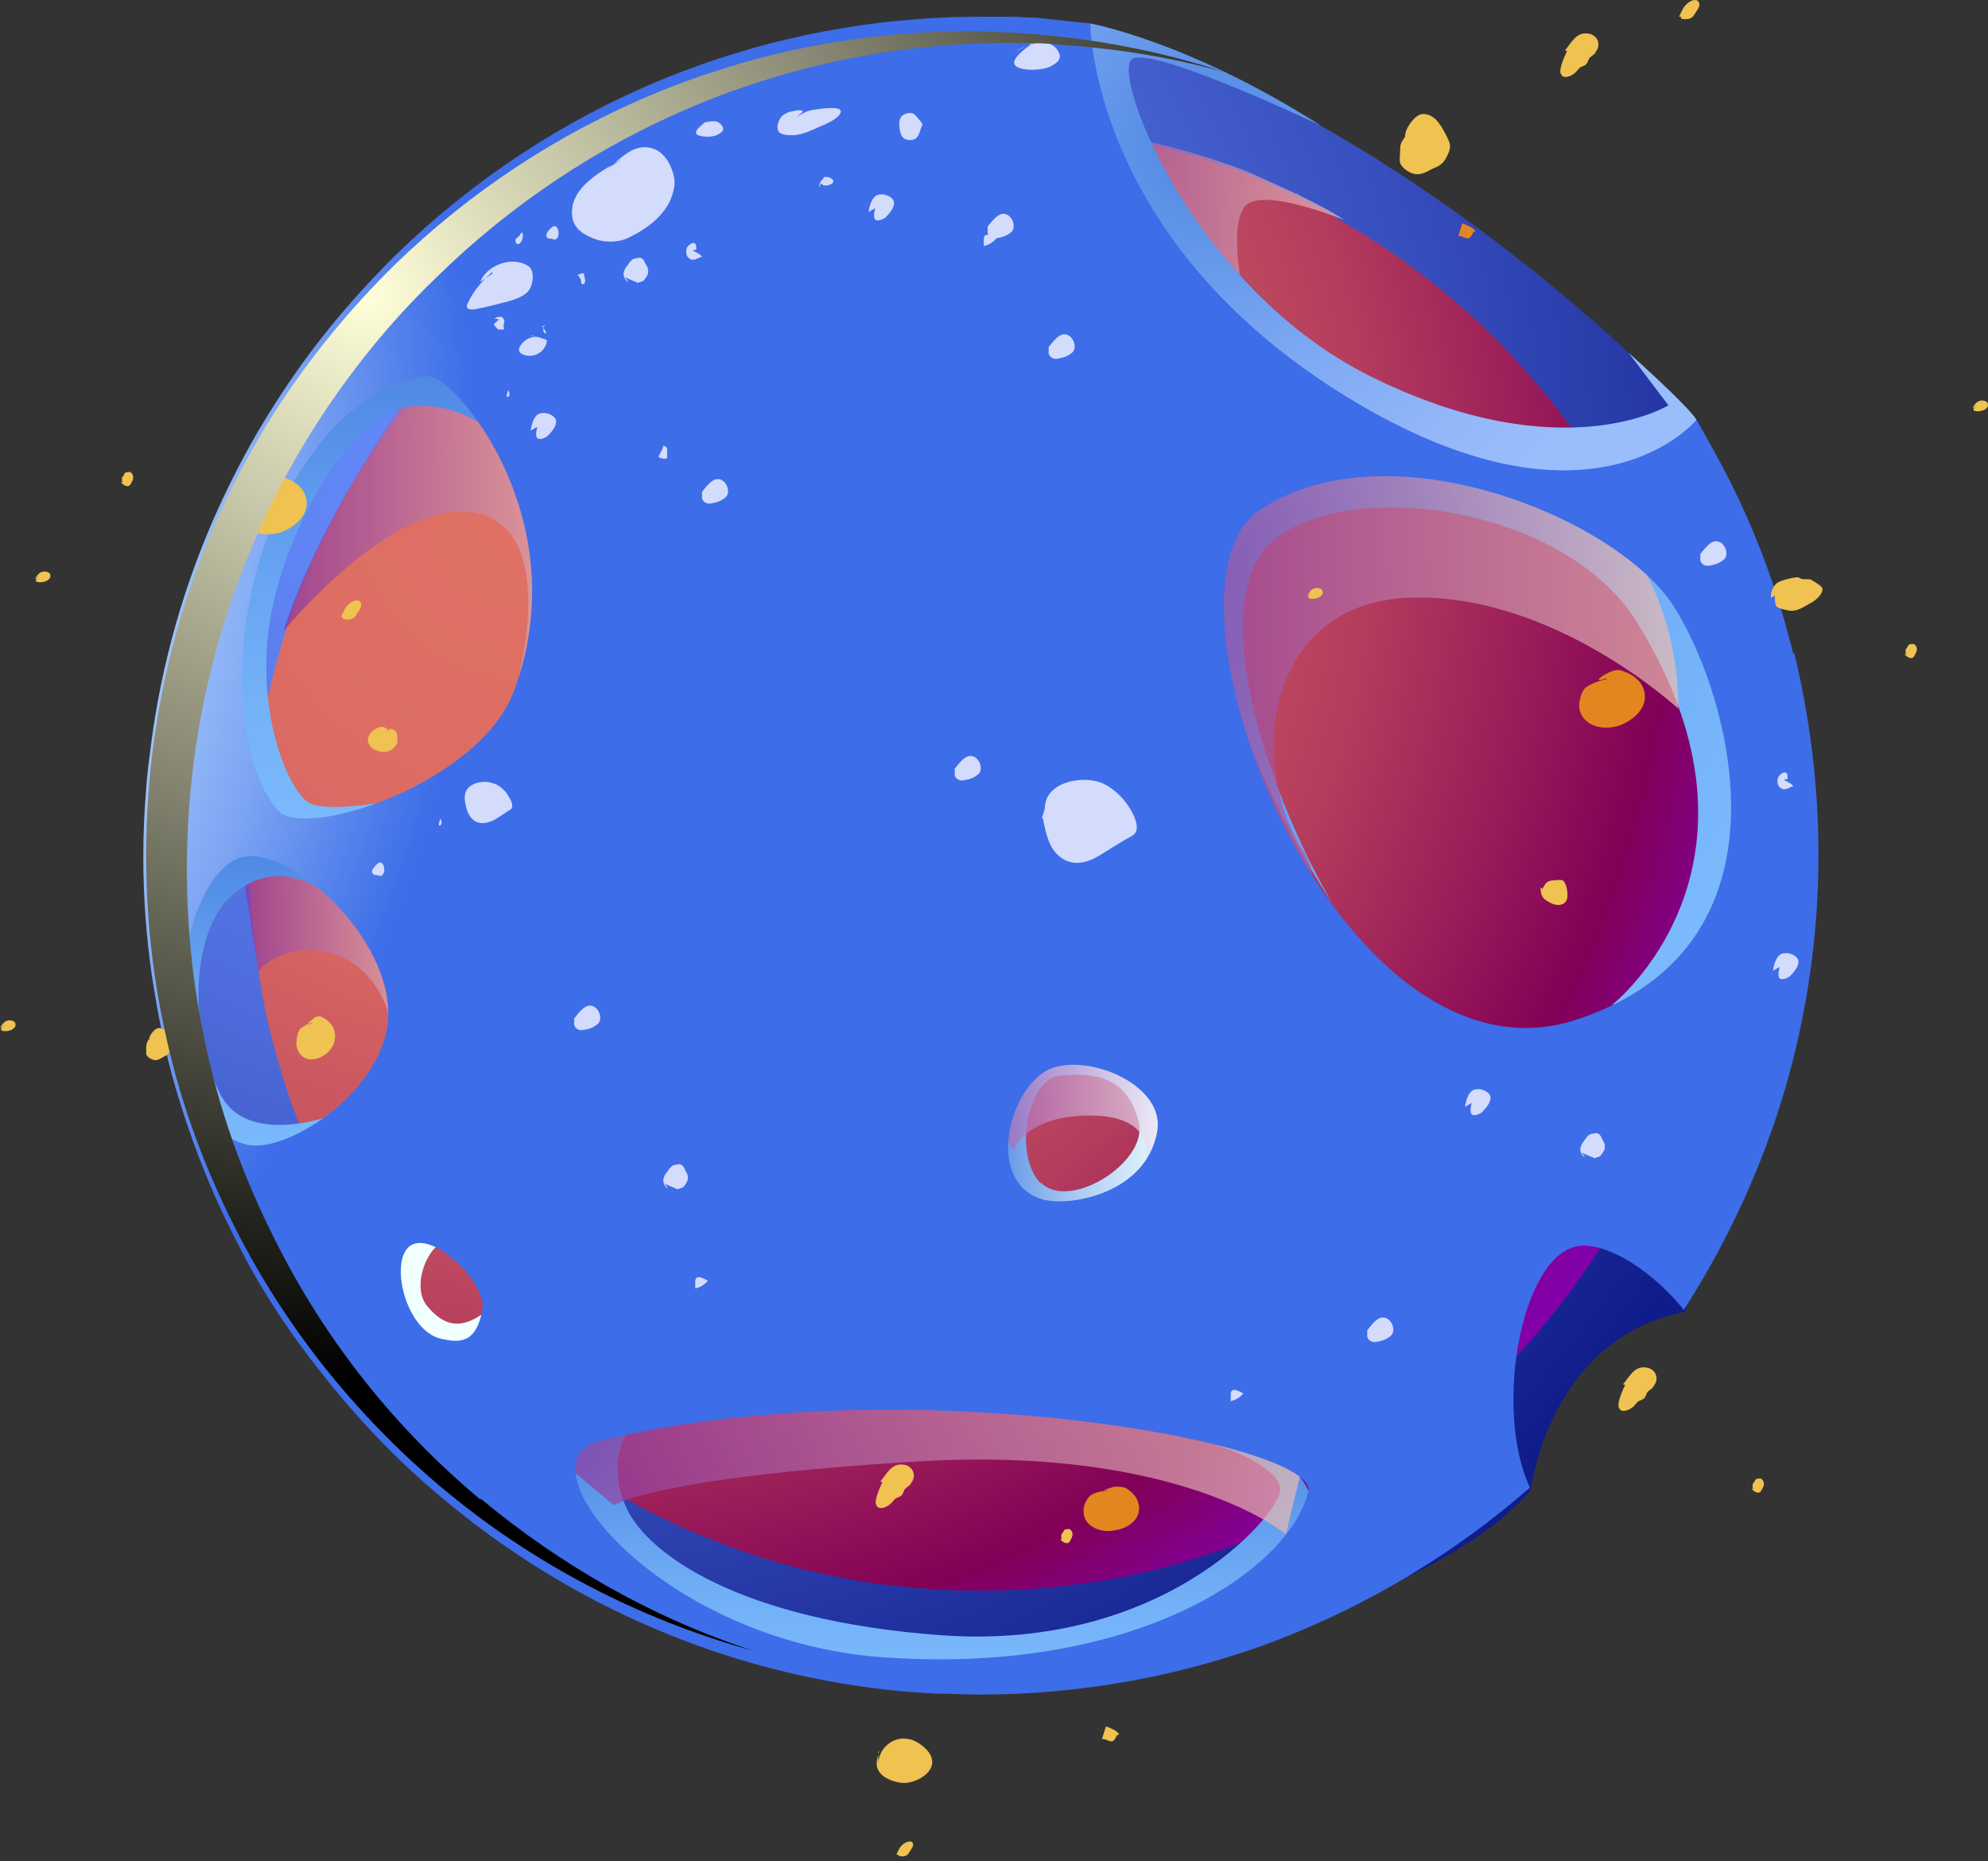 <svg width="360" height="337" viewBox="0 0 360 337" fill="none" xmlns="http://www.w3.org/2000/svg">
<rect x="0" y="0" width="360" height="337" fill="#333333" stroke="none"/>
<path fill-rule="evenodd" clip-rule="evenodd" d="M307.21 76.028C307.21 76.028 260.217 24.134 197.442 4.256C197.442 4.256 84.868 23.958 58.216 69.344C31.563 114.729 16.307 195.296 58.216 244.727C100.124 294.158 146.942 310.166 204.631 300.315C262.496 290.64 277.225 269.706 277.225 269.706C277.225 269.706 280.382 242.44 305.106 237.515C305.106 237.515 339.299 138.125 307.385 76.028H307.21Z" fill="url(#paint0_radial_452_20146)"/>
<path fill-rule="evenodd" clip-rule="evenodd" d="M310.191 155.012C310.191 167.854 308.437 180.168 305.106 191.778C298.442 215.174 285.291 236.107 267.932 252.291C255.482 263.901 240.928 273.225 224.621 279.381C210.067 285.011 194.11 288.001 177.628 288.001C175.348 288.001 172.893 288.001 170.614 287.825C167.107 287.649 163.775 287.297 160.268 286.946C134.667 283.603 111.346 272.873 92.584 257.041C85.57 251.06 79.082 244.375 73.471 237.163C69.087 231.709 65.23 225.904 61.898 219.748C61.021 218.34 60.32 216.757 59.443 215.35C58.566 213.767 57.865 212.183 57.163 210.6C54.884 205.499 52.78 200.221 51.202 194.944C49.974 191.074 48.922 187.028 48.045 182.982C47.519 180.168 46.993 177.353 46.643 174.362C45.766 168.206 45.24 161.873 45.24 155.54C45.24 151.846 45.24 148.152 45.766 144.633C45.941 142.347 46.292 140.06 46.467 137.773C48.221 124.755 51.728 112.266 56.988 100.656C59.618 95.026 62.599 89.397 65.931 84.296C71.542 75.5 78.03 67.408 85.394 60.372C109.242 37.152 141.857 22.727 177.803 22.727C179.206 22.727 180.609 22.727 182.011 22.727C183.589 22.727 184.992 22.727 186.395 22.903C187.973 22.903 189.376 23.079 190.779 23.255C196.916 23.782 202.702 24.838 208.489 26.245C212.697 27.301 216.73 28.356 220.763 29.764C223.569 30.643 226.199 31.698 228.829 32.93C230.758 33.809 232.687 34.689 234.616 35.569C234.966 35.569 235.317 35.92 235.668 36.096C238.298 37.328 240.928 38.735 243.383 40.318C253.203 45.947 262.145 52.808 270.211 60.724C271.614 62.131 273.017 63.538 274.42 65.122C275.297 66.177 276.349 67.233 277.225 68.288C278.804 70.047 280.206 71.806 281.784 73.741C287.045 80.426 291.779 87.814 295.637 95.378C300.196 104.35 303.703 113.849 306.158 123.876C308.613 134.079 310.015 144.809 310.015 155.892L310.191 155.012Z" fill="url(#paint1_radial_452_20146)"/>
<path fill-rule="evenodd" clip-rule="evenodd" d="M296.514 112.794C283.187 91.156 243.032 86.231 230.057 98.369C218.484 109.275 229.005 142.347 241.104 163.28C241.104 163.28 204.631 109.451 228.654 87.814C252.677 66.177 301.774 93.795 311.944 110.859C321.939 127.922 318.432 160.29 311.944 171.724C305.456 183.158 291.955 181.927 291.955 181.927C291.955 181.927 323.693 156.947 296.514 112.794V112.794Z" fill="url(#paint2_radial_452_20146)"/>
<path style="mix-blend-mode:multiply" opacity="0.71" fill-rule="evenodd" clip-rule="evenodd" d="M51.552 114.025C51.552 114.025 71.542 89.573 86.447 92.916C101.176 96.258 93.811 122.821 93.811 122.821L108.716 79.898C108.716 79.898 81.537 68.816 72.419 73.917C72.419 73.917 58.04 93.795 51.377 114.025H51.552Z" fill="url(#paint3_linear_452_20146)"/>
<path fill-rule="evenodd" clip-rule="evenodd" d="M113.45 259.679C113.45 259.679 109.768 264.957 113.45 273.049C117.133 281.141 133.615 293.454 170.614 296.093C210.593 298.908 231.46 274.456 231.81 269.882C232.161 265.309 219.361 261.263 219.361 261.263C219.361 261.263 233.564 261.79 236.895 269.882C240.227 277.974 213.223 306.472 168.159 302.602C123.094 298.556 100.825 271.817 101.176 264.605C101.527 257.393 113.626 259.679 113.626 259.679H113.45Z" fill="url(#paint4_linear_452_20146)"/>
<path fill-rule="evenodd" clip-rule="evenodd" d="M86.447 76.38C86.447 76.38 80.134 72.158 72.594 73.917C62.424 76.38 49.799 98.897 48.396 116.312C47.169 131.44 52.604 143.402 55.936 145.337C59.092 147.096 68.737 145.337 68.737 145.337C68.737 145.337 59.969 151.67 47.344 147.272C34.719 142.874 40.856 105.581 47.344 89.573C53.832 73.565 74.172 63.363 79.257 64.418C84.342 65.474 86.447 76.38 86.447 76.38V76.38Z" fill="url(#paint5_linear_452_20146)"/>
<path fill-rule="evenodd" clip-rule="evenodd" d="M216.38 190.019C213.223 185.797 194.987 181.399 194.987 181.399L185.694 191.778C178.855 193.713 174.121 215.174 179.907 219.924C185.694 224.673 208.84 223.618 212.347 214.646C215.854 205.675 219.361 194.416 216.204 190.195L216.38 190.019ZM188.499 214.294C183.414 209.193 186.044 195.472 191.831 194.768C199.722 193.889 204.456 196 206.209 203.212C207.963 210.424 193.584 219.396 188.499 214.118V214.294Z" fill="url(#paint6_linear_452_20146)"/>
<path fill-rule="evenodd" clip-rule="evenodd" d="M76.452 247.542C79.608 249.301 90.48 246.839 90.48 246.839L91.883 237.867C94.689 234.7 89.954 219.924 85.395 218.692C80.836 217.461 69.087 224.497 70.315 231.182C71.542 237.867 73.471 245.783 76.627 247.542H76.452ZM82.765 224.497C87.148 226.256 90.48 235.58 87.675 237.691C83.817 240.506 80.66 240.506 77.329 236.46C73.997 232.414 78.381 222.914 82.765 224.673V224.497Z" fill="url(#paint7_linear_452_20146)"/>
<path style="mix-blend-mode:multiply" opacity="0.71" fill-rule="evenodd" clip-rule="evenodd" d="M304.054 128.45C304.054 128.45 281.434 107.34 255.307 108.22C229.355 109.099 225.848 137.773 235.843 153.781C245.838 169.789 206.209 141.291 206.209 141.291V79.898C206.209 79.898 254.255 75.148 279.856 86.759C305.456 98.369 303.878 128.45 303.878 128.45H304.054Z" fill="url(#paint8_linear_452_20146)"/>
<path style="mix-blend-mode:multiply" opacity="0.71" fill-rule="evenodd" clip-rule="evenodd" d="M225.322 37.504C221.64 42.605 226.9 60.9 226.9 60.9L185.869 41.374L190.779 22.727C196.916 23.255 202.702 24.31 208.489 25.718C212.697 26.773 216.73 27.828 220.763 29.236C223.569 30.115 226.199 31.171 228.829 32.402C230.758 33.282 232.687 34.161 234.616 35.041C234.966 35.041 235.317 35.393 235.668 35.569C238.298 36.8 240.928 38.207 243.383 39.79C236.895 37.328 227.427 34.337 225.147 37.679L225.322 37.504Z" fill="url(#paint9_linear_452_20146)"/>
<path style="mix-blend-mode:multiply" opacity="0.71" fill-rule="evenodd" clip-rule="evenodd" d="M46.643 175.946C46.643 175.946 51.377 170.141 59.969 172.604C68.386 175.067 70.315 183.511 70.315 183.511L77.154 158.707L48.922 152.549L43.837 157.475L46.818 175.946H46.643Z" fill="url(#paint10_linear_452_20146)"/>
<path style="mix-blend-mode:multiply" opacity="0.71" fill-rule="evenodd" clip-rule="evenodd" d="M183.589 208.313C183.589 208.313 185.518 201.98 197.442 201.98C209.366 201.98 207.612 209.897 207.612 209.897L215.678 194.768L192.182 180.695L170.614 189.843L183.765 208.489L183.589 208.313Z" fill="url(#paint11_linear_452_20146)"/>
<path style="mix-blend-mode:multiply" opacity="0.71" fill-rule="evenodd" clip-rule="evenodd" d="M111.171 272.521C111.171 272.521 118.886 267.419 166.405 264.605C213.925 261.79 232.862 277.798 232.862 277.798L238.298 255.282L143.61 235.228L99.247 248.421L96.617 260.383L111.346 272.697L111.171 272.521Z" fill="url(#paint12_linear_452_20146)"/>
<path fill-rule="evenodd" clip-rule="evenodd" d="M57.865 160.993C57.865 160.993 50.15 155.012 42.084 162.049C34.193 168.733 34.368 187.732 39.979 198.286C44.714 207.258 58.917 202.332 58.917 202.332C58.917 202.332 47.695 212.535 38.927 206.202C30.16 200.045 28.406 165.567 36.122 155.892C43.837 146.217 58.216 160.993 58.216 160.993H57.865Z" fill="url(#paint13_linear_452_20146)"/>
<path fill-rule="evenodd" clip-rule="evenodd" d="M324.745 118.423C321.939 106.988 317.906 96.082 312.646 85.879C310.892 82.537 309.139 79.37 307.21 76.028C295.637 81.657 277.927 84.296 253.378 71.982C220.413 55.271 204.281 22.903 197.442 4.256C194.11 3.904 190.954 3.553 187.622 3.201C185.869 3.201 184.291 3.025 182.537 3.025C180.959 3.025 179.381 3.025 177.803 3.025C136.421 3.025 99.247 19.385 71.893 45.947C63.476 54.215 55.936 63.362 49.623 73.389C45.766 79.37 42.434 85.703 39.453 92.212C33.492 105.405 29.283 119.83 27.354 134.782C27.004 137.421 26.653 140.06 26.478 142.698C26.127 146.744 25.951 150.966 25.951 155.188C25.951 162.576 26.478 169.613 27.53 176.825C28.056 180.168 28.582 183.334 29.283 186.676C30.16 191.25 31.387 195.824 32.79 200.221C34.719 206.378 36.998 212.359 39.629 218.164C40.505 220.099 41.382 221.858 42.259 223.618C43.136 225.377 44.012 226.96 44.889 228.719C48.747 235.755 53.306 242.44 58.216 248.597C64.704 256.865 72.068 264.605 80.134 271.29C101.702 289.408 128.355 301.722 157.638 305.592C161.496 306.12 165.529 306.472 169.386 306.648C172.017 306.648 174.822 306.824 177.452 306.824C196.39 306.824 214.626 303.305 231.284 296.973C248.118 290.464 263.548 281.141 277.05 269.354C270.211 254.578 275.823 225.904 286.519 225.553C291.779 225.377 299.319 230.302 304.93 237.163C312.821 224.849 319.134 211.304 323.342 196.879C327.2 183.51 329.304 169.437 329.304 154.836C329.304 142.171 327.726 129.857 324.92 118.247L324.745 118.423ZM44.714 207.258C25.951 202.684 31.387 155.716 45.065 155.012C54.007 154.66 70.315 169.789 70.315 183.51C70.315 197.231 51.903 209.017 44.714 207.258ZM189.201 217.285C177.978 214.47 182.713 196.175 190.603 193.361C197.793 190.898 211.119 196.703 209.541 204.971C207.437 216.229 193.76 218.34 189.376 217.285H189.201ZM79.959 242.44C72.945 240.857 70.139 226.608 75.049 225.201C79.433 223.793 88.375 232.765 87.323 237.339C86.096 243.671 82.764 242.968 79.959 242.44V242.44ZM92.934 125.459C86.622 141.819 55.235 152.198 50.325 146.744C42.434 137.773 41.207 113.497 49.623 94.323C59.443 72.158 72.419 68.816 77.329 68.112C82.238 67.584 104.858 94.323 92.934 125.459V125.459ZM160.619 300.139C119.763 297.5 93.285 264.605 108.54 260.911C163.6 247.366 238.824 261.263 236.895 270.058C233.739 283.779 206.56 303.129 160.794 300.139H160.619ZM285.116 184.741C241.805 198.462 206.385 106.461 228.303 92.212C250.923 77.435 290.376 92.74 302.125 108.396C311.769 121.589 328.427 170.844 285.116 184.741Z" fill="url(#paint14_radial_452_20146)"/>
<path fill-rule="evenodd" clip-rule="evenodd" d="M239.175 22.727C239.175 22.727 209.541 8.654 205.157 10.589C200.774 12.524 215.678 51.928 248.118 68.112C282.836 85.351 302.125 73.389 302.125 73.389L294.936 63.89C294.936 63.89 305.807 73.565 307.21 76.028C307.21 76.028 288.448 99.073 244.085 71.982C197.442 43.484 197.442 4.256 197.442 4.256C197.442 4.256 215.152 7.423 239.175 22.727Z" fill="url(#paint15_radial_452_20146)"/>
<g style="mix-blend-mode:multiply">
<path fill-rule="evenodd" clip-rule="evenodd" d="M100.124 41.022C100.124 41.022 98.195 42.429 99.247 43.133C99.598 43.309 99.773 43.133 100.124 43.309C100.299 43.309 100.475 43.485 100.65 43.309C101.527 42.957 101.176 40.494 100.124 41.022Z" fill="#D3DCFD"/>
<path fill-rule="evenodd" clip-rule="evenodd" d="M68.561 156.244C68.561 156.244 66.632 157.651 67.684 158.355C68.035 158.531 68.21 158.355 68.561 158.531C68.737 158.531 68.912 158.707 69.087 158.531C69.964 158.179 69.613 155.716 68.561 156.244V156.244Z" fill="#D3DCFD"/>
<path fill-rule="evenodd" clip-rule="evenodd" d="M104.507 49.817C104.507 49.817 105.209 49.465 105.735 49.465C105.735 49.993 106.261 51.049 105.735 51.401C105.034 51.752 105.384 50.697 105.034 50.345L104.683 49.817H104.507Z" fill="#D3DCFD"/>
<path fill-rule="evenodd" clip-rule="evenodd" d="M113.1 50.169C113.1 50.169 114.678 50.873 115.554 51.225C115.73 51.049 116.256 51.049 116.431 50.873C116.782 50.697 117.133 49.993 117.308 49.642C117.483 48.938 117.308 48.41 116.957 47.882C116.782 47.531 116.607 47.003 116.256 46.827C115.905 46.475 115.204 46.827 114.853 46.827C114.327 47.003 113.976 47.531 113.626 48.058C113.275 48.41 112.924 49.114 112.924 49.642C112.924 50.169 113.275 50.873 113.801 51.049L113.275 50.345L113.1 50.169Z" fill="#D3DCFD"/>
<path fill-rule="evenodd" clip-rule="evenodd" d="M120.289 214.294C120.289 214.294 121.867 214.998 122.744 215.35C122.919 215.174 123.445 215.174 123.621 214.998C123.971 214.822 124.322 214.118 124.497 213.767C124.673 213.063 124.497 212.535 124.147 212.007C123.971 211.656 123.796 211.128 123.445 210.952C123.094 210.6 122.393 210.952 122.042 210.952C121.516 211.128 121.166 211.656 120.815 212.183C120.464 212.535 120.113 213.239 120.113 213.767C120.113 214.294 120.464 214.998 120.99 215.174L120.464 214.47L120.289 214.294Z" fill="#D3DCFD"/>
<path fill-rule="evenodd" clip-rule="evenodd" d="M286.343 208.665C286.343 208.665 287.922 209.369 288.798 209.721C288.974 209.545 289.5 209.545 289.675 209.369C290.026 209.193 290.377 208.489 290.552 208.138C290.727 207.434 290.552 206.906 290.201 206.378C290.026 206.027 289.851 205.499 289.5 205.323C289.149 204.971 288.448 205.323 288.097 205.323C287.571 205.499 287.22 206.027 286.87 206.554C286.519 206.906 286.168 207.61 286.168 208.138C286.168 208.665 286.519 209.369 287.045 209.545L286.519 208.841L286.343 208.665Z" fill="#D3DCFD"/>
<path fill-rule="evenodd" clip-rule="evenodd" d="M90.304 57.909C90.304 57.909 89.603 58.437 89.427 58.789C89.778 59.141 89.954 59.669 90.48 59.669C90.655 59.669 91.006 59.669 91.181 59.669C91.356 59.493 91.181 59.141 91.181 58.965C91.181 58.437 91.532 58.261 91.181 57.733C91.006 57.382 90.83 57.382 90.48 57.382C90.304 57.382 89.778 57.382 89.603 57.733H90.129L90.304 57.909Z" fill="#D3DCFD"/>
<path fill-rule="evenodd" clip-rule="evenodd" d="M92.058 70.575C92.058 70.575 91.356 72.334 92.058 71.806C92.409 71.63 92.233 70.927 92.058 70.751V70.575Z" fill="#D3DCFD"/>
<path fill-rule="evenodd" clip-rule="evenodd" d="M79.783 148.152C79.783 148.152 79.082 149.911 79.783 149.383C80.134 149.207 79.959 148.504 79.783 148.328V148.152Z" fill="#D3DCFD"/>
<path fill-rule="evenodd" clip-rule="evenodd" d="M120.113 80.954C120.113 80.954 119.587 82.009 119.237 82.713C119.412 82.889 119.938 83.065 120.289 83.065C120.815 83.065 120.815 83.065 120.815 82.361C120.815 82.009 120.815 81.657 120.815 81.305C120.815 80.954 120.289 80.602 119.938 80.778L120.113 80.954Z" fill="#D3DCFD"/>
<path fill-rule="evenodd" clip-rule="evenodd" d="M98.37 59.317C98.37 59.317 98.896 60.02 98.896 60.372C98.546 60.372 98.37 60.02 98.37 59.669C98.37 59.141 98.37 59.317 98.721 58.789L98.195 59.141L98.37 59.317Z" fill="#D3DCFD"/>
<path fill-rule="evenodd" clip-rule="evenodd" d="M94.162 42.605C94.162 42.605 93.461 43.133 93.285 43.485C93.461 43.661 93.285 44.188 93.811 44.188C94.162 44.188 94.337 43.837 94.513 43.485C94.688 43.133 94.688 42.957 94.688 42.605C94.688 42.605 94.688 41.725 94.337 42.253L93.987 42.781L94.162 42.605Z" fill="#D3DCFD"/>
<path fill-rule="evenodd" clip-rule="evenodd" d="M148.345 33.986C148.345 33.986 148.344 33.106 148.695 32.754C148.695 32.754 148.871 32.578 149.046 32.402C149.221 32.05 149.046 32.05 149.572 32.05C149.923 32.05 150.273 32.05 150.624 32.402C151.852 33.282 148.871 34.161 148.695 33.106L148.345 33.986Z" fill="#D3DCFD"/>
<path fill-rule="evenodd" clip-rule="evenodd" d="M158.515 37.68C158.515 37.68 157.989 39.263 158.515 39.791C159.041 40.142 160.268 39.615 160.619 39.087C161.32 38.383 162.373 36.976 161.671 36.096C161.32 35.569 160.093 35.041 159.391 35.217C157.989 35.217 157.463 37.152 157.287 38.383L158.515 37.68V37.68Z" fill="#D3DCFD"/>
<path fill-rule="evenodd" clip-rule="evenodd" d="M97.318 77.26C97.318 77.26 96.792 78.843 97.318 79.371C97.844 79.722 99.072 79.195 99.422 78.667C100.124 77.963 101.176 76.556 100.475 75.676C100.124 75.149 98.896 74.621 98.195 74.797C96.792 74.797 96.266 76.732 96.091 77.963L97.318 77.26Z" fill="#D3DCFD"/>
<path fill-rule="evenodd" clip-rule="evenodd" d="M266.529 199.694C266.529 199.694 266.003 201.277 266.529 201.805C267.055 202.157 268.283 201.629 268.633 201.101C269.335 200.397 270.387 198.99 269.686 198.111C269.335 197.583 268.107 197.055 267.406 197.231C266.003 197.231 265.477 199.166 265.302 200.397L266.529 199.694Z" fill="#D3DCFD"/>
<path fill-rule="evenodd" clip-rule="evenodd" d="M322.29 175.066C322.29 175.066 321.764 176.65 322.29 177.177C322.816 177.529 324.043 177.001 324.394 176.474C325.096 175.77 326.148 174.363 325.446 173.483C325.096 172.955 323.868 172.428 323.167 172.603C321.764 172.603 321.238 174.539 321.062 175.77L322.29 175.066Z" fill="#D3DCFD"/>
<path fill-rule="evenodd" clip-rule="evenodd" d="M162.898 23.783C162.898 22.551 162.548 21.496 163.6 20.792C164.126 20.44 165.178 20.264 165.704 20.792C166.055 21.144 166.405 21.672 166.756 22.023C167.107 22.551 167.107 22.551 166.756 23.255C166.405 24.486 166.055 25.366 164.827 25.366C163.249 25.366 162.898 24.134 162.898 22.551V23.959V23.783Z" fill="#D3DCFD"/>
<path fill-rule="evenodd" clip-rule="evenodd" d="M178.154 44.54C179.03 44.364 179.907 43.836 180.433 43.133C179.732 42.781 178.329 41.901 178.154 43.133V44.54Z" fill="#D3DCFD"/>
<path fill-rule="evenodd" clip-rule="evenodd" d="M125.9 233.293C126.777 233.117 127.653 232.589 128.18 231.886C127.478 231.534 126.075 230.654 125.9 231.886V233.293Z" fill="#D3DCFD"/>
<path fill-rule="evenodd" clip-rule="evenodd" d="M222.867 253.698C223.744 253.523 224.621 252.995 225.147 252.291C224.446 251.939 223.043 251.06 222.867 252.291V253.698Z" fill="#D3DCFD"/>
<path fill-rule="evenodd" clip-rule="evenodd" d="M189.902 62.835C190.779 61.779 192.182 59.668 193.76 60.9C194.637 61.603 194.987 63.187 194.11 63.89C193.234 64.594 192.532 64.77 191.48 64.946C190.779 65.122 189.727 64.594 189.902 63.539V62.835Z" fill="#D3DCFD"/>
<path fill-rule="evenodd" clip-rule="evenodd" d="M103.981 184.39C104.858 183.334 106.261 181.223 107.839 182.454C108.716 183.158 109.067 184.741 108.19 185.445C107.313 186.149 106.612 186.325 105.56 186.501C104.858 186.676 103.806 186.149 103.981 185.093V184.39V184.39Z" fill="#D3DCFD"/>
<path fill-rule="evenodd" clip-rule="evenodd" d="M247.592 240.857C248.468 239.801 249.871 237.69 251.449 238.922C252.326 239.626 252.677 241.209 251.8 241.912C250.923 242.616 250.222 242.792 249.17 242.968C248.468 243.144 247.416 242.616 247.592 241.561V240.857V240.857Z" fill="#D3DCFD"/>
<path fill-rule="evenodd" clip-rule="evenodd" d="M127.127 89.046C128.004 87.99 129.407 85.879 130.985 87.111C131.862 87.814 132.213 89.397 131.336 90.101C130.459 90.805 129.758 90.981 128.706 91.157C128.004 91.332 126.952 90.805 127.127 89.749V89.046V89.046Z" fill="#D3DCFD"/>
<path fill-rule="evenodd" clip-rule="evenodd" d="M178.855 41.022C179.732 39.967 181.135 37.855 182.713 39.087C183.59 39.791 183.94 41.374 183.064 42.078C182.187 42.781 181.485 42.957 180.433 43.133C179.732 43.309 178.68 42.781 178.855 41.726V41.022Z" fill="#D3DCFD"/>
<path fill-rule="evenodd" clip-rule="evenodd" d="M307.911 100.304C308.788 99.249 310.191 97.138 311.769 98.369C312.646 99.073 312.997 100.656 312.12 101.359C311.243 102.063 310.542 102.239 309.489 102.415C308.788 102.591 307.736 102.063 307.911 101.008V100.304V100.304Z" fill="#D3DCFD"/>
<path fill-rule="evenodd" clip-rule="evenodd" d="M172.893 139.18C173.77 138.125 175.173 136.014 176.751 137.245C177.628 137.949 177.979 139.532 177.102 140.236C176.225 140.94 175.524 141.115 174.471 141.291C173.77 141.467 172.718 140.94 172.893 139.884V139.18V139.18Z" fill="#D3DCFD"/>
<path fill-rule="evenodd" clip-rule="evenodd" d="M112.749 28.708C109.593 30.643 104.157 33.282 103.631 37.68C103.28 40.319 104.508 41.902 106.962 42.957C109.067 44.013 112.048 44.013 113.977 42.957C116.958 41.55 120.289 39.087 121.517 35.921C122.394 33.634 122.394 32.226 121.341 29.939C120.815 28.708 119.588 27.301 118.36 26.949C114.327 25.542 111.872 29.588 108.891 31.347L112.749 28.708V28.708Z" fill="#D3DCFD"/>
<path fill-rule="evenodd" clip-rule="evenodd" d="M125.549 45.42C125.549 45.42 126.777 45.947 127.127 46.475C126.426 46.651 125.9 47.179 125.199 47.003C124.322 46.651 124.146 45.947 124.322 45.068C124.322 44.716 125.199 43.837 125.725 44.012C125.9 44.012 126.075 44.364 126.075 44.54C126.075 44.892 126.075 44.892 126.075 45.244H125.549V45.42Z" fill="#D3DCFD"/>
<path fill-rule="evenodd" clip-rule="evenodd" d="M323.167 141.291C323.167 141.291 324.394 141.819 324.745 142.347C324.043 142.523 323.517 143.05 322.816 142.874C321.939 142.523 321.764 141.819 321.939 140.939C321.939 140.588 322.816 139.708 323.342 139.884C323.517 139.884 323.693 140.236 323.693 140.412C323.693 140.763 323.693 140.763 323.693 141.115H323.167V141.291Z" fill="#D3DCFD"/>
<path fill-rule="evenodd" clip-rule="evenodd" d="M89.077 49.29C87.323 50.873 85.745 52.632 84.693 54.919C84.167 55.974 85.044 56.15 86.096 55.974C88.025 55.623 89.954 55.095 92.058 54.567C93.285 54.215 94.864 53.688 95.74 52.632C96.266 51.928 96.617 50.521 96.442 49.642C96.266 48.234 95.39 47.882 94.162 47.531C91.357 46.827 87.85 48.586 86.973 51.049L89.252 49.466L89.077 49.29Z" fill="#D3DCFD"/>
<path fill-rule="evenodd" clip-rule="evenodd" d="M96.266 60.9C97.318 60.9 98.195 61.252 99.072 61.603C98.897 61.955 99.072 62.307 98.721 62.659C98.546 63.187 98.02 63.715 97.669 63.89C96.968 64.418 95.74 64.594 94.863 64.242C92.233 63.363 96.266 60.196 97.143 61.252L96.442 60.724L96.266 60.9Z" fill="#D3DCFD"/>
<path fill-rule="evenodd" clip-rule="evenodd" d="M144.312 21.144C145.188 20.616 146.065 20.088 147.117 19.913C148.345 19.736 149.397 19.561 150.624 19.561C151.15 19.561 152.553 19.561 152.202 20.44C151.852 21.496 149.397 22.551 148.52 22.903C146.942 23.607 145.539 24.31 143.786 24.486C142.909 24.486 141.331 24.486 140.98 23.783C140.629 23.079 140.805 22.375 141.155 21.672C141.506 20.968 142.032 20.616 142.909 20.264C143.259 20.264 145.364 19.561 145.364 20.264L144.487 20.968L144.312 21.144Z" fill="#D3DCFD"/>
<path fill-rule="evenodd" clip-rule="evenodd" d="M128.53 21.672C128.53 21.672 124.848 23.783 126.426 24.486C127.303 24.838 128.881 24.838 129.758 24.486C130.459 24.134 131.336 23.607 130.81 22.903C129.933 21.144 127.478 22.199 126.251 22.903L128.53 21.672V21.672Z" fill="#D3DCFD"/>
<path fill-rule="evenodd" clip-rule="evenodd" d="M187.973 7.247C187.973 7.247 181.661 10.941 184.291 12.172C185.694 12.876 188.499 12.7 189.902 12.172C191.13 11.645 192.532 10.765 191.656 9.358C190.078 6.367 185.869 8.126 183.765 9.358L187.798 7.423L187.973 7.247Z" fill="#D3DCFD"/>
<path fill-rule="evenodd" clip-rule="evenodd" d="M84.167 144.809C84.343 146.217 84.693 147.624 85.745 148.504C86.973 149.383 88.2 149.031 89.428 148.504C90.305 147.976 91.181 147.448 91.883 146.92C92.409 146.569 92.759 146.569 92.759 145.865C92.759 145.161 92.058 144.106 91.707 143.578C91.181 142.874 90.129 141.995 89.252 141.819C87.499 141.115 84.167 141.819 84.167 144.282V145.161V144.809Z" fill="#D3DCFD"/>
<path fill-rule="evenodd" clip-rule="evenodd" d="M188.85 148.152C189.376 150.791 189.902 153.605 192.006 155.189C194.286 156.948 196.916 156.244 199.196 154.837C200.949 153.781 202.527 152.726 204.106 151.846C204.982 151.318 205.859 151.142 205.859 149.735C205.859 148.328 204.632 146.217 203.755 145.161C202.703 143.754 200.774 142.171 199.196 141.643C195.689 140.412 189.201 141.643 189.201 146.393L188.675 148.152H188.85Z" fill="#D3DCFD"/>
</g>
<path fill-rule="evenodd" clip-rule="evenodd" d="M254.605 24.486C253.729 25.894 253.553 25.894 253.553 27.125C253.553 27.829 253.378 28.884 253.553 29.588C254.079 30.643 255.658 31.699 256.885 31.523C257.937 31.523 258.989 30.643 260.041 30.291C261.269 29.764 261.795 28.884 262.321 27.653C262.847 26.421 262.496 25.718 261.97 24.662C261.444 23.607 260.743 22.375 260.041 21.672C259.165 20.792 257.762 20.264 256.71 20.968C255.658 21.672 254.43 23.431 254.43 24.662L254.781 24.31L254.605 24.486Z" fill="#EFC251"/>
<path fill-rule="evenodd" clip-rule="evenodd" d="M27.004 188.084C27.004 188.084 26.478 188.787 26.478 189.491C26.478 189.843 26.478 190.546 26.478 190.898C26.653 191.426 27.53 191.954 28.231 191.954C28.757 191.954 29.459 191.426 29.809 191.25C30.511 190.898 30.686 190.546 31.037 189.843C31.387 189.315 31.037 188.787 31.037 188.26C30.861 187.732 30.511 187.028 29.985 186.676C29.459 186.149 28.757 185.973 28.231 186.324C27.705 186.676 27.004 187.556 27.004 188.26H27.179L27.004 188.084Z" fill="#EFC251"/>
<path fill-rule="evenodd" clip-rule="evenodd" d="M264.951 40.494C265.828 40.846 266.705 41.198 267.231 41.901C266.529 41.901 266.705 42.781 266.003 43.133C265.302 43.309 264.776 42.605 264.074 42.781L264.776 40.494H264.951Z" fill="#E38620"/>
<path fill-rule="evenodd" clip-rule="evenodd" d="M200.423 312.629C201.3 312.98 202.176 313.332 202.703 314.036C202.001 314.036 202.176 314.916 201.475 315.267C200.774 315.443 200.248 314.74 199.546 314.915L200.248 312.629H200.423Z" fill="#EFC251"/>
<path fill-rule="evenodd" clip-rule="evenodd" d="M283.713 9.358C283.713 9.358 282.135 12.524 282.661 13.404C283.012 14.284 284.239 13.932 284.941 13.404C285.467 13.052 285.642 12.7 285.993 12.348C286.344 11.997 286.87 11.997 287.22 11.645C287.571 11.293 287.571 10.765 287.922 10.413C288.272 10.062 288.799 9.886 288.974 9.358C289.851 8.302 289.5 6.719 288.097 6.191C285.642 5.488 284.765 7.423 283.363 9.182H283.713V9.358Z" fill="#EFC251"/>
<path fill-rule="evenodd" clip-rule="evenodd" d="M294.234 250.884C294.234 250.884 292.656 254.05 293.182 254.93C293.533 255.81 294.76 255.458 295.462 254.93C295.988 254.578 296.163 254.226 296.514 253.875C296.864 253.523 297.391 253.523 297.741 253.171C298.092 252.819 298.092 252.291 298.443 251.939C298.793 251.588 299.319 251.412 299.495 250.884C300.372 249.828 300.021 248.245 298.618 247.717C296.163 247.014 295.286 248.949 293.883 250.708H294.234V250.884Z" fill="#EFC251"/>
<path fill-rule="evenodd" clip-rule="evenodd" d="M159.742 268.475C159.742 268.475 158.164 271.642 158.69 272.521C159.041 273.401 160.268 273.049 160.97 272.521C161.496 272.169 161.671 271.818 162.022 271.466C162.372 271.114 162.899 271.114 163.249 270.762C163.6 270.41 163.6 269.882 163.951 269.531C164.301 269.179 164.827 269.003 165.003 268.475C165.88 267.42 165.529 265.836 164.126 265.309C161.671 264.605 160.794 266.54 159.391 268.299H159.742V268.475Z" fill="#EFC251"/>
<path fill-rule="evenodd" clip-rule="evenodd" d="M304.054 3.025C304.755 1.618 304.93 0.914 306.158 0.21C306.859 -0.141 307.736 -0.141 307.736 0.914C307.736 1.442 306.859 2.497 306.684 2.849C306.158 3.553 305.281 3.553 304.404 3.377C304.404 3.377 304.404 3.201 304.404 3.025H304.054V3.025Z" fill="#EFC251"/>
<path fill-rule="evenodd" clip-rule="evenodd" d="M61.722 111.738C62.424 110.331 62.599 109.627 63.827 108.923C64.528 108.572 65.405 108.572 65.405 109.627C65.405 110.155 64.528 111.21 64.353 111.562C63.827 112.266 62.95 112.266 62.073 112.09C62.073 112.09 62.073 111.914 62.073 111.738H61.722V111.738Z" fill="#EFC251"/>
<path fill-rule="evenodd" clip-rule="evenodd" d="M162.372 335.673C162.898 334.618 163.074 334.09 164.126 333.562C164.652 333.386 165.353 333.21 165.353 334.09C165.353 334.442 164.652 335.321 164.477 335.673C163.951 336.201 163.424 336.201 162.723 336.025C162.723 336.025 162.723 336.025 162.723 335.849H162.372V335.673Z" fill="#EFC251"/>
<path fill-rule="evenodd" clip-rule="evenodd" d="M290.903 122.821C290.903 122.821 288.974 123.524 289.675 122.821C290.201 122.293 291.253 121.765 291.779 121.589C292.656 121.237 293.358 121.237 294.059 121.589C295.287 121.941 296.514 122.821 297.215 123.876C299.144 127.218 296.514 130.033 293.533 131.265C290.727 132.32 286.694 131.792 285.993 128.274C285.817 127.218 286.344 125.283 287.045 124.58C287.922 123.876 289.675 123.172 290.903 122.996V122.821Z" fill="#E38620"/>
<path fill-rule="evenodd" clip-rule="evenodd" d="M56.462 185.269C56.462 185.269 55.41 185.797 55.761 185.269C56.111 184.917 56.638 184.565 56.988 184.213C57.514 184.038 57.865 183.862 58.391 184.213C59.093 184.565 59.794 185.093 60.32 185.973C61.372 188.435 59.969 190.546 58.04 191.426C56.287 192.306 54.007 191.778 53.657 189.139C53.657 188.435 53.832 186.852 54.358 186.324C54.884 185.797 55.936 185.269 56.638 185.093L56.462 185.269Z" fill="#EFC251"/>
<path fill-rule="evenodd" clip-rule="evenodd" d="M70.49 132.32C70.49 132.32 69.613 131.968 70.139 131.968C70.49 131.968 71.016 131.968 71.192 132.144C71.542 132.144 71.718 132.496 71.893 132.848C71.893 133.375 72.068 134.079 71.893 134.607C71.016 136.366 69.263 136.366 68.035 135.838C66.808 135.31 65.931 133.903 67.334 132.496C67.684 132.144 68.561 131.616 69.087 131.616C69.613 131.616 70.315 131.968 70.665 132.32H70.49Z" fill="#EFC251"/>
<path fill-rule="evenodd" clip-rule="evenodd" d="M200.949 269.882C200.949 269.882 199.196 270.234 199.897 269.882C200.423 269.53 201.3 269.354 201.826 269.179C202.527 269.179 203.053 269.179 203.755 269.354C204.632 269.882 205.684 270.762 206.034 271.817C207.086 274.808 204.456 276.743 201.826 277.095C199.371 277.623 196.039 276.391 196.215 273.401C196.215 272.521 196.916 270.938 197.793 270.586C198.669 270.058 200.248 269.882 201.124 269.882H200.949Z" fill="#E38620"/>
<path fill-rule="evenodd" clip-rule="evenodd" d="M47.169 89.573C47.169 89.573 46.818 88.342 47.344 87.814C47.87 87.287 48.922 86.759 49.448 86.583C50.325 86.231 51.026 86.231 51.728 86.583C52.955 86.935 54.183 87.814 54.884 88.87C56.813 92.212 54.183 95.027 51.202 96.258C48.396 97.314 44.363 96.786 43.662 93.268C43.486 92.212 44.012 90.277 44.714 89.573C45.591 88.87 47.344 88.166 48.572 87.99L46.993 89.925L47.169 89.573Z" fill="#EFC251"/>
<path fill-rule="evenodd" clip-rule="evenodd" d="M321.413 107.868C321.413 110.155 321.588 109.979 323.693 110.507C325.271 110.859 326.498 109.979 327.726 109.276C328.427 108.924 329.129 108.396 329.655 107.692C330.181 106.813 330.181 106.461 329.479 105.933C328.953 105.581 328.252 105.054 327.726 104.878C327.375 104.878 326.849 104.878 326.498 104.878C326.323 104.878 325.972 104.702 325.622 104.526C324.745 104.526 322.465 105.054 321.764 105.581C321.062 106.109 320.536 107.516 320.712 108.22L321.413 107.868V107.868Z" fill="#EFC251"/>
<path fill-rule="evenodd" clip-rule="evenodd" d="M345.085 118.247C345.085 118.247 345.085 117.719 345.085 117.543C345.436 117.367 345.436 116.839 345.787 116.664C346.137 116.664 346.488 116.488 346.663 116.664C347.189 117.015 347.189 117.719 347.014 118.071C346.839 118.423 346.663 118.95 346.313 119.126C345.787 119.302 345.085 118.775 344.91 118.423H345.26L345.085 118.247Z" fill="#EFC251"/>
<path fill-rule="evenodd" clip-rule="evenodd" d="M317.38 269.355C317.38 269.355 317.38 268.827 317.38 268.651C317.731 268.475 317.731 267.947 318.081 267.771C318.432 267.771 318.783 267.595 318.958 267.771C319.484 268.123 319.484 268.827 319.309 269.179C319.134 269.53 318.958 270.058 318.608 270.234C318.081 270.41 317.38 269.882 317.205 269.53H317.555L317.38 269.355Z" fill="#EFC251"/>
<path fill-rule="evenodd" clip-rule="evenodd" d="M192.182 278.502C192.182 278.502 192.182 277.974 192.182 277.798C192.532 277.622 192.532 277.095 192.883 276.919C193.234 276.919 193.584 276.743 193.76 276.919C194.286 277.271 194.286 277.974 194.11 278.326C193.935 278.678 193.76 279.206 193.409 279.382C192.883 279.558 192.182 279.03 192.006 278.678H192.357L192.182 278.502Z" fill="#EFC251"/>
<path fill-rule="evenodd" clip-rule="evenodd" d="M22.094 87.111C22.094 87.111 22.094 86.583 22.094 86.407C22.445 86.231 22.445 85.703 22.795 85.527C23.146 85.527 23.497 85.352 23.672 85.527C24.198 85.879 24.198 86.583 24.023 86.935C23.847 87.287 23.672 87.814 23.321 87.99C22.795 88.166 22.094 87.638 21.919 87.287H22.269L22.094 87.111Z" fill="#EFC251"/>
<path fill-rule="evenodd" clip-rule="evenodd" d="M279.154 161.169C279.856 160.114 279.856 159.586 281.083 159.41C281.609 159.41 282.486 159.234 283.012 159.41C283.713 159.938 284.064 162.049 283.713 162.928C283.187 164.16 281.609 163.984 280.732 163.456C279.33 162.752 278.979 162.225 278.979 160.641L279.33 160.993L279.154 161.169Z" fill="#EFC251"/>
<path fill-rule="evenodd" clip-rule="evenodd" d="M357.71 73.389C357.71 73.389 357.359 73.917 357.359 74.269C358.061 74.797 360.165 74.269 359.99 73.214C359.99 72.686 359.288 72.51 358.938 72.51C358.061 72.51 357.535 73.214 357.184 73.917L357.71 73.565V73.389Z" fill="#EFC251"/>
<path fill-rule="evenodd" clip-rule="evenodd" d="M237.246 107.34C237.246 107.34 236.895 107.868 236.895 108.22C237.597 108.748 239.701 108.22 239.526 107.164C239.526 106.637 238.824 106.461 238.473 106.461C237.597 106.461 237.071 107.164 236.72 107.868L237.246 107.516V107.34Z" fill="#EFC251"/>
<path fill-rule="evenodd" clip-rule="evenodd" d="M6.839 104.35C6.839 104.35 6.488 104.878 6.488 105.229C7.189 105.757 9.294 105.229 9.118 104.174C9.118 103.646 8.417 103.47 8.066 103.47C7.189 103.47 6.663 104.174 6.313 104.878L6.839 104.526V104.35Z" fill="#EFC251"/>
<path fill-rule="evenodd" clip-rule="evenodd" d="M0.526 185.621C0.526 185.621 0.175 186.149 0.175 186.5C0.877 187.028 2.981 186.5 2.806 185.445C2.806 184.917 2.104 184.741 1.754 184.741C0.877 184.741 0.351 185.445 0 186.149L0.526 185.797V185.621Z" fill="#EFC251"/>
<path fill-rule="evenodd" clip-rule="evenodd" d="M159.216 317.027C158.69 318.962 158.339 320.017 159.742 321.424C160.794 322.304 162.548 322.832 163.775 322.832C165.88 322.832 169.562 320.897 168.685 318.258C168.334 316.851 166.055 315.091 164.652 314.916C161.846 314.212 159.041 316.499 159.041 319.489V317.202L159.216 317.027Z" fill="#EFC251"/>
<path style="mix-blend-mode:screen" fill-rule="evenodd" clip-rule="evenodd" d="M87.148 271.641C71.717 258.8 58.917 242.792 49.799 224.497C44.012 213.063 39.629 200.925 36.998 188.084C34.894 178.057 33.842 167.854 33.842 157.299C33.842 127.746 42.434 100.304 56.988 77.26C63.301 67.409 70.49 58.437 78.907 50.345C105.735 23.958 142.383 7.775 182.713 7.775C186.044 7.775 189.201 7.775 192.357 8.126C202.527 8.83 212.347 10.413 221.64 13.052C210.067 9.182 197.793 6.895 184.992 6.015C181.836 5.84 178.504 5.664 175.348 5.664C135.018 5.664 98.37 21.848 71.542 47.882C63.301 55.974 55.936 64.946 49.623 74.797C34.894 98.017 26.478 125.459 26.478 154.836C26.478 165.391 27.53 175.77 29.634 185.621C32.264 198.462 36.648 210.6 42.434 222.034C51.552 240.153 64.353 256.161 79.783 269.179C96.091 282.9 115.379 293.103 136.421 298.908C118.185 292.927 101.527 283.427 86.973 271.29L87.148 271.641Z" fill="url(#paint16_radial_452_20146)"/>
<defs>
<radialGradient id="paint0_radial_452_20146" cx="0" cy="0" r="1" gradientUnits="userSpaceOnUse" gradientTransform="translate(87.148 83.768) scale(258.989 259.821)">
<stop stop-color="#658AFA"/>
<stop offset="0.15" stop-color="#5F83F3"/>
<stop offset="0.37" stop-color="#5170DF"/>
<stop offset="0.64" stop-color="#3951C0"/>
<stop offset="0.93" stop-color="#182794"/>
<stop offset="1" stop-color="#101C89"/>
</radialGradient>
<radialGradient id="paint1_radial_452_20146" cx="0" cy="0" r="1" gradientUnits="userSpaceOnUse" gradientTransform="translate(95.565 92.916) scale(234.265 235.017)">
<stop stop-color="#E07164"/>
<stop offset="0.21" stop-color="#DD6D63"/>
<stop offset="0.37" stop-color="#D56462"/>
<stop offset="0.51" stop-color="#C75360"/>
<stop offset="0.65" stop-color="#B43C5D"/>
<stop offset="0.77" stop-color="#9B1E59"/>
<stop offset="0.88" stop-color="#820056"/>
<stop offset="0.99" stop-color="#8200A8"/>
</radialGradient>
<radialGradient id="paint2_radial_452_20146" cx="0" cy="0" r="1" gradientUnits="userSpaceOnUse" gradientTransform="translate(238.999 106.989) scale(88.025 88.307)">
<stop stop-color="#4C86E3"/>
<stop offset="0.36" stop-color="#629EEF"/>
<stop offset="0.74" stop-color="#73B2F8"/>
<stop offset="1" stop-color="#7AB9FC"/>
</radialGradient>
<linearGradient id="paint3_linear_452_20146" x1="51.552" y1="97.665" x2="108.716" y2="97.665" gradientUnits="userSpaceOnUse">
<stop stop-color="#8A349F"/>
<stop offset="1" stop-color="#EEBEB1"/>
</linearGradient>
<linearGradient id="paint4_linear_452_20146" x1="169.036" y1="302.954" x2="169.036" y2="259.328" gradientUnits="userSpaceOnUse">
<stop stop-color="#7AB9FC"/>
<stop offset="0.26" stop-color="#73B2F8"/>
<stop offset="0.64" stop-color="#629EEF"/>
<stop offset="1" stop-color="#4C86E3"/>
</linearGradient>
<linearGradient id="paint5_linear_452_20146" x1="63.125" y1="148.855" x2="63.125" y2="64.418" gradientUnits="userSpaceOnUse">
<stop stop-color="#7AB9FC"/>
<stop offset="0.26" stop-color="#73B2F8"/>
<stop offset="0.64" stop-color="#629EEF"/>
<stop offset="1" stop-color="#4C86E3"/>
</linearGradient>
<linearGradient id="paint6_linear_452_20146" x1="177.452" y1="201.805" x2="217.607" y2="201.805" gradientUnits="userSpaceOnUse">
<stop stop-color="#4C86E3"/>
<stop offset="0.03" stop-color="#538BE4"/>
<stop offset="0.28" stop-color="#8BB4ED"/>
<stop offset="0.51" stop-color="#B7D4F5"/>
<stop offset="0.71" stop-color="#D6EBFA"/>
<stop offset="0.88" stop-color="#EAF9FD"/>
<stop offset="1" stop-color="#F1FFFF"/>
</linearGradient>
<linearGradient id="paint7_linear_452_20146" x1="372.709" y1="83.486" x2="351.615" y2="94.897" gradientUnits="userSpaceOnUse">
<stop stop-color="#4C86E3"/>
<stop offset="0.03" stop-color="#538BE4"/>
<stop offset="0.28" stop-color="#8BB4ED"/>
<stop offset="0.51" stop-color="#B7D4F5"/>
<stop offset="0.71" stop-color="#D6EBFA"/>
<stop offset="0.88" stop-color="#EAF9FD"/>
<stop offset="1" stop-color="#F1FFFF"/>
</linearGradient>
<linearGradient id="paint8_linear_452_20146" x1="206.385" y1="118.775" x2="304.229" y2="118.775" gradientUnits="userSpaceOnUse">
<stop stop-color="#8A349F"/>
<stop offset="1" stop-color="#EEBEB1"/>
</linearGradient>
<linearGradient id="paint9_linear_452_20146" x1="185.694" y1="41.901" x2="243.559" y2="41.901" gradientUnits="userSpaceOnUse">
<stop stop-color="#8A349F"/>
<stop offset="1" stop-color="#EEBEB1"/>
</linearGradient>
<linearGradient id="paint10_linear_452_20146" x1="43.837" y1="168.03" x2="77.154" y2="168.03" gradientUnits="userSpaceOnUse">
<stop stop-color="#8A349F"/>
<stop offset="1" stop-color="#EEBEB1"/>
</linearGradient>
<linearGradient id="paint11_linear_452_20146" x1="170.438" y1="195.12" x2="215.503" y2="195.12" gradientUnits="userSpaceOnUse">
<stop stop-color="#8A349F"/>
<stop offset="1" stop-color="white"/>
</linearGradient>
<linearGradient id="paint12_linear_452_20146" x1="96.442" y1="256.337" x2="238.123" y2="256.337" gradientUnits="userSpaceOnUse">
<stop stop-color="#8A349F"/>
<stop offset="1" stop-color="#EEBEB1"/>
</linearGradient>
<linearGradient id="paint13_linear_452_20146" x1="44.889" y1="208.313" x2="44.889" y2="152.549" gradientUnits="userSpaceOnUse">
<stop stop-color="#7AB9FC"/>
<stop offset="0.26" stop-color="#73B2F8"/>
<stop offset="0.64" stop-color="#629EEF"/>
<stop offset="1" stop-color="#4C86E3"/>
</linearGradient>
<radialGradient id="paint14_radial_452_20146" cx="0" cy="0" r="1" gradientUnits="userSpaceOnUse" gradientTransform="translate(-165.415 87.92) scale(276.838 255.208)">
<stop stop-color="#C9FFFF"/>
<stop offset="0.29" stop-color="#C7FCFE"/>
<stop offset="0.43" stop-color="#C4F5FE"/>
<stop offset="0.54" stop-color="#BEE7FD"/>
<stop offset="0.62" stop-color="#B7D9FD"/>
<stop offset="0.66" stop-color="#B0D2FB"/>
<stop offset="0.72" stop-color="#9CC1F8"/>
<stop offset="0.79" stop-color="#7DA5F3"/>
<stop offset="0.87" stop-color="#517FEB"/>
<stop offset="0.91" stop-color="#3D6DE8"/>
</radialGradient>
<radialGradient id="paint15_radial_452_20146" cx="0" cy="0" r="1" gradientUnits="userSpaceOnUse" gradientTransform="translate(218.308 25.718) scale(86.447 86.724)">
<stop stop-color="#4C86E3"/>
<stop offset="0.13" stop-color="#5A90E7"/>
<stop offset="0.48" stop-color="#7DA8F2"/>
<stop offset="0.77" stop-color="#92B7F9"/>
<stop offset="0.96" stop-color="#9ABDFC"/>
</radialGradient>
<radialGradient id="paint16_radial_452_20146" cx="0" cy="0" r="1" gradientUnits="userSpaceOnUse" gradientTransform="translate(66.632 53.336) scale(195.864 196.493)">
<stop stop-color="#FFFFD9"/>
<stop offset="1"/>
</radialGradient>
</defs>
</svg>
